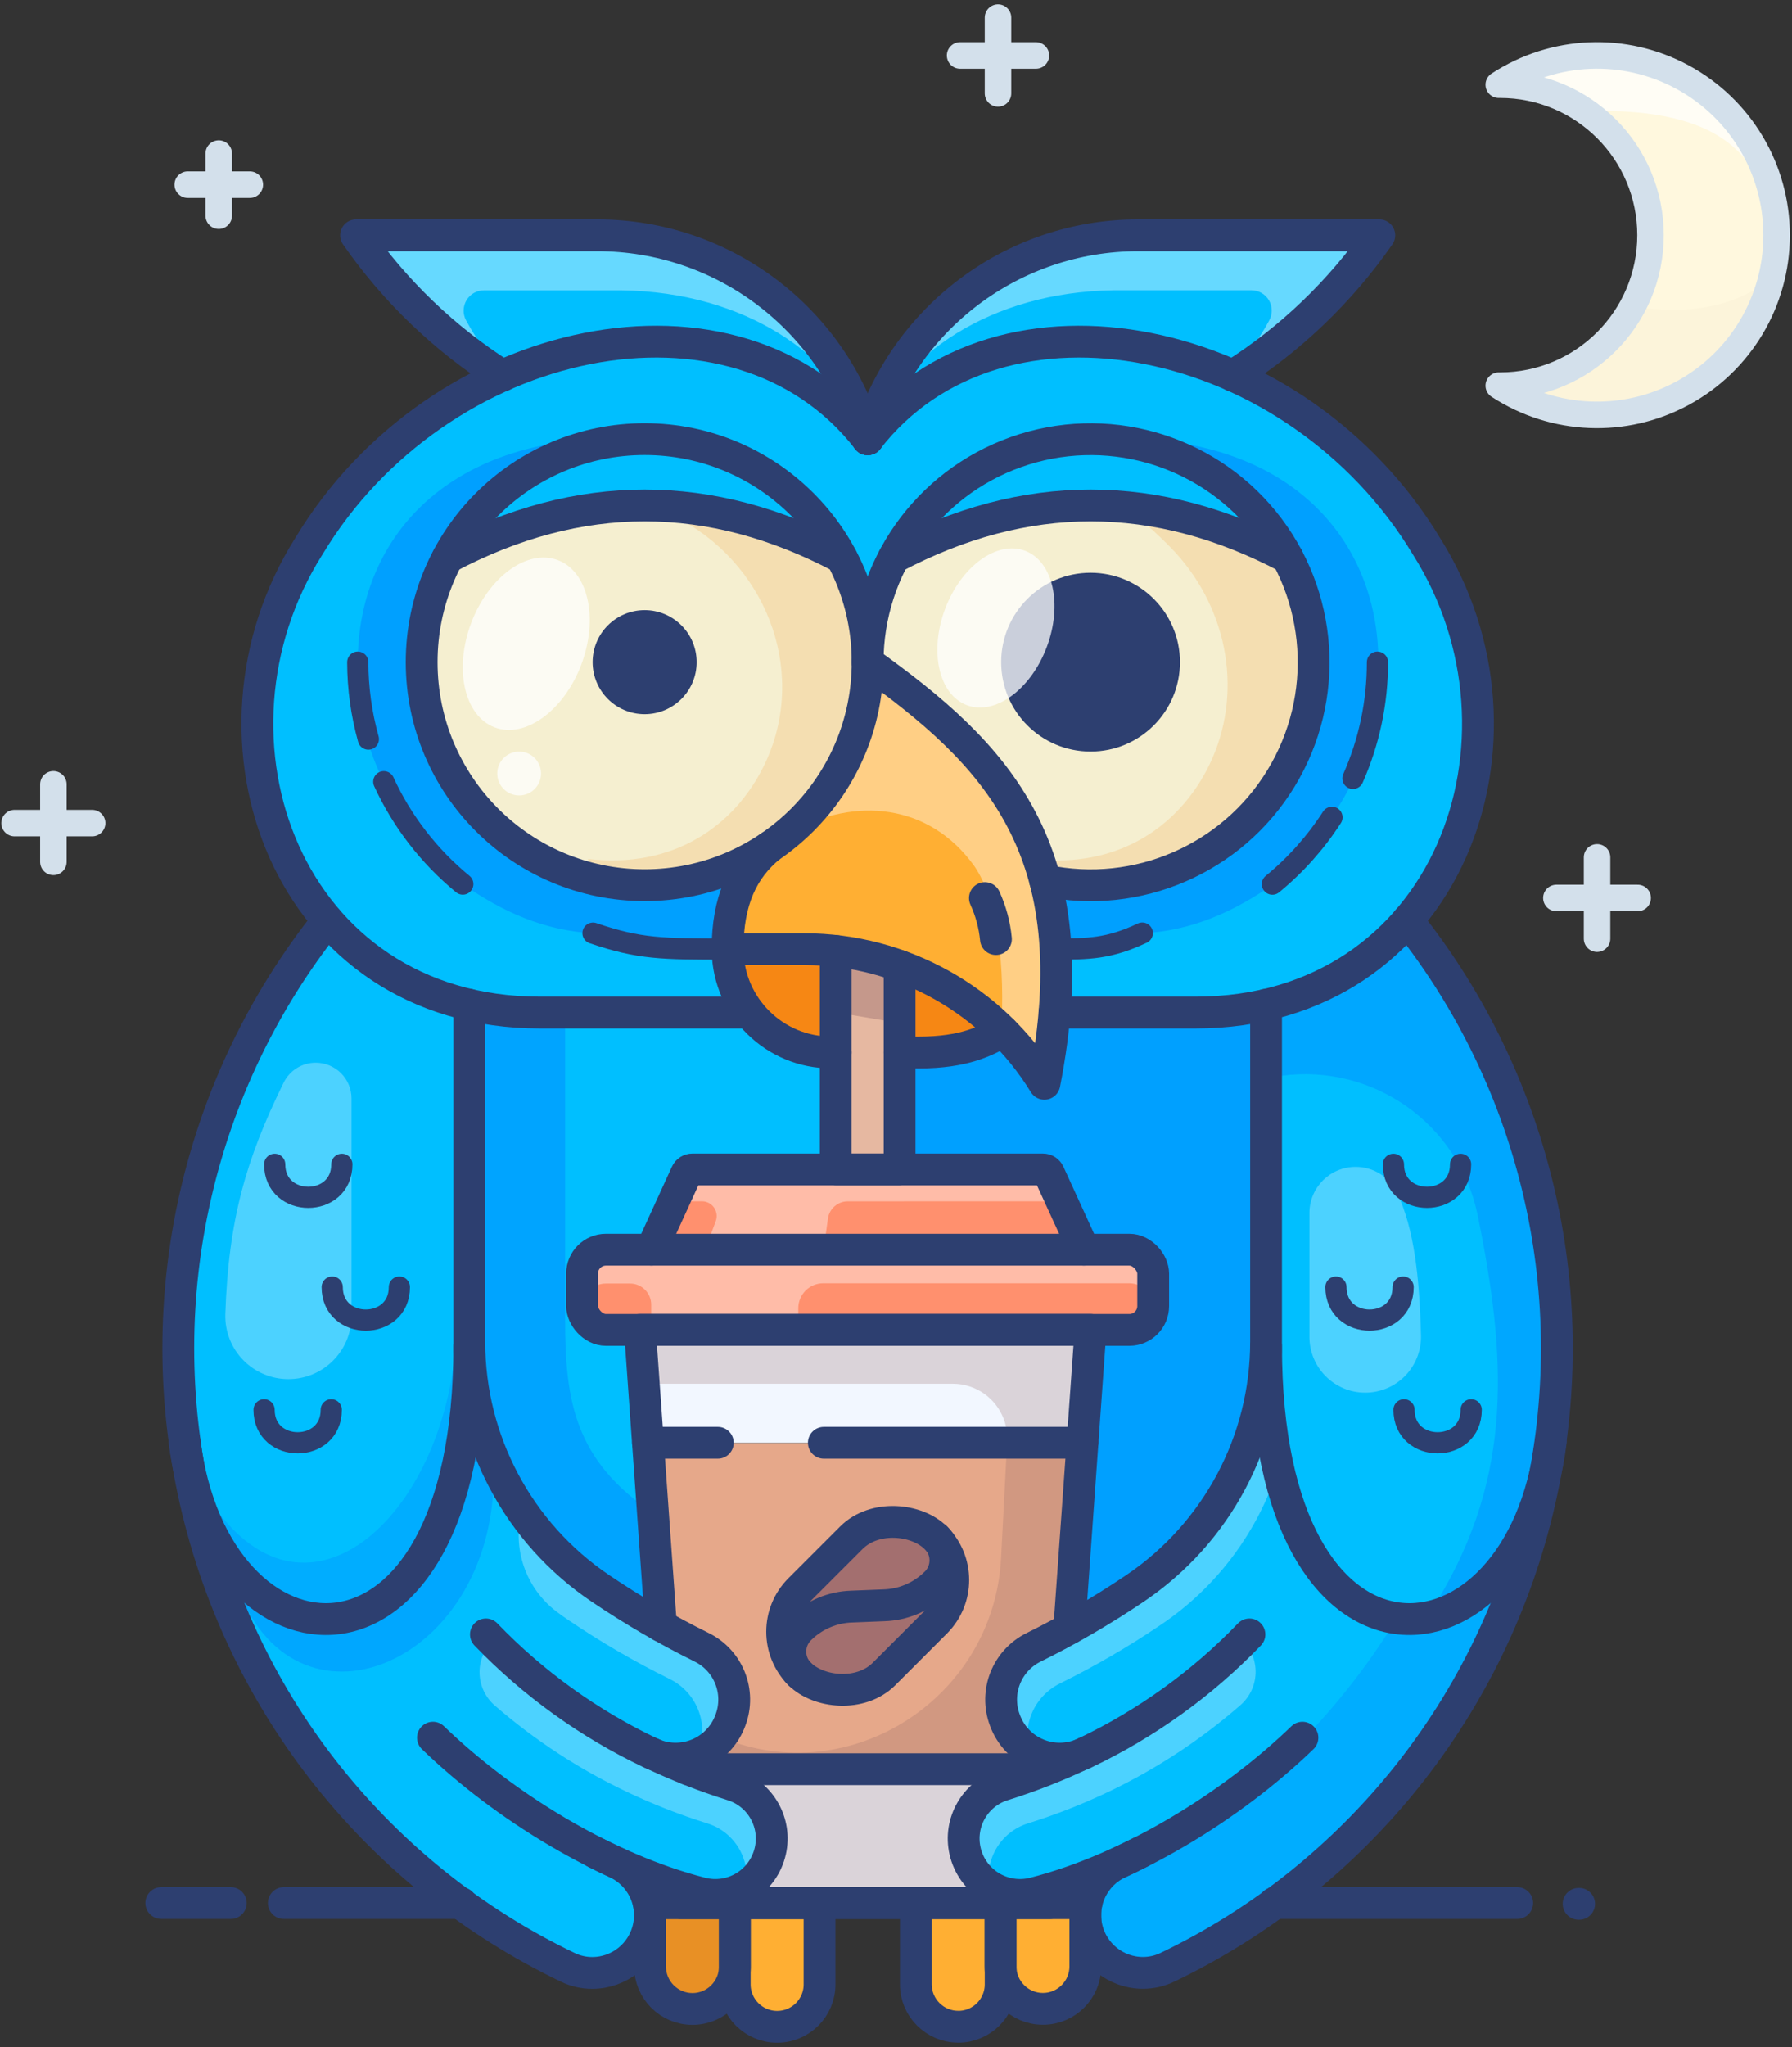 <?xml version="1.0" encoding="UTF-8"?>
<svg width="338px" height="386px" viewBox="0 0 338 386" version="1.1" xmlns="http://www.w3.org/2000/svg" xmlns:xlink="http://www.w3.org/1999/xlink">
    <rect x="0" y="0" width="338" height="386" fill="#333333" stroke="none"/>
    <!-- Generator: Sketch 45.2 (43514) - http://www.bohemiancoding.com/sketch -->
    <title>night-owl</title>
    <desc>Created with Sketch.</desc>
    <defs></defs>
    <g id="Page-1" stroke="none" stroke-width="1" fill="none" fill-rule="evenodd">
        <g id="night-owl" transform="translate(2, 3)">
            <g id="bg">
                <g id="colors" transform="translate(280, 7)" fill-rule="nonzero" fill="#FFF8DE">
                    <path d="M19.21,0.47 C33.68,0.47 46.553,9.66 51.253,23.345 C55.953,37.031 51.443,52.19 40.026,61.081 C28.61,69.971 12.807,70.63 0.69,62.72 L0.94,62.72 C11.204,62.913 20.773,57.547 25.961,48.689 C31.15,39.83 31.15,28.86 25.961,20.001 C20.773,11.143 11.204,5.777 0.94,5.97 L0.69,5.97 C6.194,2.367 12.632,0.455 19.21,0.47 L19.21,0.47 Z" id="Shape"></path>
                </g>
                <g id="shadows" transform="translate(283, 8)" fill-rule="nonzero">
                    <path d="M14.95,9.93 C39.85,9.41 49.69,18.36 49.71,38.49 C47.03,4.06 28.86,-4.95 0.01,3.59 L14.95,9.93 Z" id="Shape" fill="#FFFFFF" opacity="0.7"></path>
                    <path d="M22.95,46.77 C33.2,48.48 41.95,46.95 49.07,41.64 C40.99,63.38 25.44,71.93 0.07,63.14 C9.127,60.026 17.079,54.337 22.95,46.77 L22.95,46.77 Z" id="Shape" fill="#8A4500" opacity="0.02"></path>
                </g>
                <g id="lines" stroke-linecap="round" stroke-linejoin="round" stroke="#D3E0EB" stroke-width="5">
                    <path d="M333.1,41.35 C333.102,53.789 326.288,65.23 315.348,71.151 C304.409,77.073 291.104,76.523 280.69,69.72 L280.94,69.72 C296.611,69.72 309.315,57.016 309.315,41.345 C309.315,25.674 296.611,12.97 280.94,12.97 L280.69,12.97 C291.105,6.166 304.412,5.617 315.353,11.541 C326.293,17.465 333.106,28.909 333.1,41.35 Z" id="Shape"></path>
                    <path d="M291.56,166.33 L306.89,166.33" id="Shape"></path>
                    <path d="M299.23,174 L299.23,158.67" id="Shape"></path>
                    <path d="M179.09,7.46 L193.39,7.46" id="Shape"></path>
                    <path d="M186.24,14.61 L186.24,0.32" id="Shape"></path>
                    <path d="M0.75,152.21 L15.38,152.21" id="Shape"></path>
                    <path d="M8.07,159.52 L8.07,144.9" id="Shape"></path>
                    <path d="M33.41,31.82 L45.12,31.82" id="Shape"></path>
                    <path d="M39.26,37.67 L39.26,25.96" id="Shape"></path>
                </g>
            </g>
            <g id="main" transform="translate(28, 40)">
                <g id="colors-2" transform="translate(3, 1)" fill-rule="nonzero">
                    <path d="M179.07,306.76 C179.64,306.5 180.2,306.22 180.76,305.95 C180.2,306.23 179.64,306.5 179.07,306.76 Z" id="Shape" fill="#E07070"></path>
                    <path d="M171.71,316.84 L171.71,317.58 C171.7,317.35 171.7,317.09 171.71,316.84 Z" id="Shape" fill="#E07070"></path>
                    <path d="M180.02,191.65 L171.44,191.65 L164.84,177.23 C164.642,176.8 164.213,176.523 163.74,176.52 L97.58,176.52 C97.103,176.519 96.669,176.797 96.47,177.23 L89.88,191.65 L81.3,191.65 C80.106,191.647 78.96,192.121 78.115,192.965 C77.271,193.81 76.797,194.956 76.8,196.15 L76.8,202.28 C76.797,203.474 77.271,204.62 78.115,205.465 C78.96,206.309 80.106,206.783 81.3,206.78 L180.02,206.78 C181.214,206.783 182.36,206.309 183.205,205.465 C184.049,204.62 184.523,203.474 184.52,202.28 L184.52,196.15 C184.523,194.956 184.049,193.81 183.205,192.965 C182.36,192.121 181.214,191.647 180.02,191.65 L180.02,191.65 Z" id="Shape" fill="#FF906E"></path>
                    <path d="M143.5,246 C147.889,250.399 147.889,257.521 143.5,261.92 L133.75,271.67 C129.354,276.069 122.224,276.071 117.825,271.675 C113.426,267.279 113.424,260.149 117.82,255.75 L127.57,246 C131.97,241.604 139.1,241.604 143.5,246 Z" id="Shape" fill="#A36F6F"></path>
                    <path d="M136.69,154.47 L136.69,176.52 L124.63,176.52 L124.63,135.35 L124.63,135.35 C128.747,135.807 132.795,136.75 136.69,138.16 L136.69,154.47 Z" id="Shape" fill="#E6B8A1"></path>
                    <path d="M208.5,61.11 C183.753,48.043 159.007,48.043 134.26,61.11 L134.26,61.11 C131.006,67.188 129.302,73.976 129.3,80.87 C144.87,92.01 157.87,103.42 162.79,122.05 C181.092,125.827 199.696,117.099 208.49,100.61 C215.057,88.262 215.057,73.458 208.49,61.11 L208.5,61.11 Z" id="Shape" fill="#F5EFD0"></path>
                    <path d="M50.13,61.12 C40.718,78.817 45.102,100.696 60.605,113.401 C76.108,126.106 98.422,126.106 113.925,113.401 C129.428,100.696 133.812,78.817 124.4,61.12 C99.667,48.04 74.91,48.04 50.13,61.12 Z" id="Shape" fill="#F5EFD0"></path>
                    <path d="M130.66,38.8 C137.179,16.041 157.986,0.354 181.66,0.35 L227.16,0.35 C219.812,10.928 210.421,19.929 199.54,26.82 C174.72,15.8 146.42,18.51 130.66,38.8 Z" id="Shape" fill="#00BFFF"></path>
                    <path d="M130.66,38.8 C114.89,18.52 86.6,15.8 61.78,26.8 C50.901,19.915 41.51,10.921 34.16,0.35 L79.66,0.35 C103.334,0.354 124.141,16.041 130.66,38.8 Z" id="Shape" fill="#00BFFF"></path>
                    <path d="M166.11,134.95 C165.876,130.594 165.206,126.272 164.11,122.05 C159.19,103.42 146.19,92.05 130.62,80.87 C130.647,94.778 123.787,107.798 112.3,115.64 C107.13,119.85 104.3,125.81 104.3,134.98 L104.3,135.27 C104.336,139.507 105.778,143.612 108.4,146.94 C112.128,151.696 117.837,154.472 123.88,154.47 L124.69,154.47 L124.69,135.35 L124.69,135.35 C128.807,135.807 132.855,136.75 136.75,138.16 L136.75,154.5 L140.3,154.5 C148.89,154.5 152.99,152.32 156.15,150.5 C159.132,153.48 161.753,156.799 163.96,160.39 C164.85,155.953 165.488,151.469 165.87,146.96 C166.227,142.967 166.307,138.954 166.11,134.95 Z" id="Shape" fill="#FFAF33"></path>
                    <path d="M172.71,38.81 C188.257,38.8 202.538,47.379 209.83,61.11 C185.083,48.037 160.337,48.037 135.59,61.11 L135.59,61.11 C142.892,47.389 157.167,38.813 172.71,38.81 Z" id="Shape" fill="#00BFFF"></path>
                    <path d="M88.59,38.81 C104.143,38.806 118.429,47.387 125.73,61.12 C100.983,48.04 76.227,48.04 51.46,61.12 C58.751,47.382 73.037,38.798 88.59,38.81 L88.59,38.81 Z" id="Shape" fill="#00BFFF"></path>
                    <path d="M171.93,314.86 C172.629,311.516 174.874,308.703 177.98,307.28 L179.07,306.76 C179.64,306.5 180.2,306.23 180.76,305.95 C180.2,306.22 179.64,306.5 179.07,306.76 C173.611,309.365 167.919,311.451 162.07,312.99 C156.483,314.503 150.714,311.26 149.104,305.7 C147.495,300.139 150.639,294.315 156.17,292.61 C158.84,291.77 161.44,290.86 163.98,289.86 C166.52,288.86 169.15,287.72 171.64,286.53 C170.178,287.224 168.579,287.582 166.96,287.58 C161.801,287.604 157.311,284.057 156.139,279.033 C154.967,274.009 157.423,268.842 162.06,266.58 C164.27,265.49 166.5,264.33 168.73,263.09 C172.92,260.77 177.1,258.21 181.13,255.49 C196.341,245.24 205.568,228.19 205.83,209.85 L205.83,209.85 C205.83,274.15 249.33,273.29 258.42,234.11 C250.708,274.563 224.316,308.984 187.25,326.93 C185.805,327.635 184.218,328.001 182.61,328 C178.073,327.991 174.017,325.17 172.43,320.92 C172.027,319.843 171.794,318.709 171.74,317.56 L171.74,316.82 C171.744,316.162 171.808,315.506 171.93,314.86 L171.93,314.86 Z" id="Shape" fill="#00BFFF"></path>
                    <path d="M89.72,286.53 C92,287.63 94.35,288.65 96.72,289.61 L96.72,289.61 C99.45,290.71 102.26,291.7 105.15,292.61 C110.453,294.477 113.382,300.154 111.83,305.557 C110.279,310.961 104.786,314.22 99.3,312.99 C93.451,311.453 87.759,309.371 82.3,306.77 L83.39,307.28 C86.476,308.715 88.702,311.527 89.39,314.86 C89.525,315.518 89.598,316.188 89.61,316.86 L89.61,317.6 C89.556,318.749 89.323,319.883 88.92,320.96 C87.333,325.21 83.277,328.031 78.74,328.04 C77.132,328.041 75.545,327.675 74.1,326.97 C37.049,309.006 10.663,274.594 2.93,234.15 C12.02,273.33 55.52,274.15 55.52,209.89 L55.52,209.89 C55.782,228.23 65.009,245.28 80.22,255.53 C83.94,258.05 87.8,260.43 91.67,262.6 L91.67,262.6 C94.21,264.03 96.76,265.37 99.29,266.6 C103.928,268.863 106.385,274.033 105.21,279.058 C104.035,284.084 99.541,287.628 94.38,287.6 C92.767,287.594 91.175,287.228 89.72,286.53 L89.72,286.53 Z" id="Shape" fill="#00BFFF"></path>
                    <path d="M171.71,317.58 L171.71,326.81 C171.71,331.228 168.128,334.81 163.71,334.81 C159.292,334.81 155.71,331.228 155.71,326.81 L155.71,314.87 L171.71,314.87 L171.71,316.87 C171.7,317.09 171.7,317.35 171.71,317.58 Z" id="Shape" fill="#FFAF33"></path>
                    <path d="M155.73,326.81 L155.73,330.19 C155.73,334.608 152.148,338.19 147.73,338.19 C143.312,338.19 139.73,334.608 139.73,330.19 L139.73,314.87 L155.73,314.87 L155.73,326.81 Z" id="Shape" fill="#FFAF33"></path>
                    <path d="M121.56,314.87 L121.56,330.19 C121.56,334.608 117.978,338.19 113.56,338.19 C109.142,338.19 105.56,334.608 105.56,330.19 L105.56,314.87 L121.56,314.87 Z" id="Shape" fill="#FFAF33"></path>
                    <path d="M105.59,314.87 L105.59,326.81 C105.59,331.228 102.008,334.81 97.59,334.81 C93.172,334.81 89.59,331.228 89.59,326.81 L89.59,317.58 C89.59,317.33 89.59,317.09 89.59,316.84 L89.59,314.84 L105.59,314.84 L105.59,314.87 Z" id="Shape" fill="#FFAF33"></path>
                    <path d="M55.52,145.48 C45.153,143.188 35.801,137.616 28.85,129.59 C13,111.31 10.71,82.03 25.25,59.01 C33.849,44.797 46.598,33.562 61.78,26.82 C86.6,15.82 114.89,18.52 130.66,38.82 C146.42,18.53 174.72,15.82 199.54,26.82 C214.717,33.566 227.462,44.8 236.06,59.01 C250.61,82.01 248.32,111.31 232.47,129.59 C225.512,137.605 216.162,143.172 205.8,145.47 C201.422,146.457 196.947,146.946 192.46,146.93 L165.9,146.93 C166.246,142.94 166.317,138.93 166.11,134.93 C165.876,130.574 165.206,126.252 164.11,122.03 C182.412,125.807 201.016,117.079 209.81,100.59 C218.034,85.135 215.825,66.202 204.264,53.056 C192.703,39.909 174.208,35.299 157.829,41.481 C141.449,47.662 130.612,63.343 130.62,80.85 C130.573,61.555 117.386,44.775 98.65,40.167 C79.913,35.559 60.448,44.31 51.458,61.383 C42.468,78.455 46.266,99.456 60.666,112.298 C75.067,125.14 96.364,126.518 112.3,115.64 C107.13,119.85 104.3,125.81 104.3,134.98 L104.3,135.27 C104.336,139.507 105.778,143.612 108.4,146.94 L68.85,146.94 C64.366,146.956 59.894,146.466 55.52,145.48 L55.52,145.48 Z" id="Shape" fill="#00BFFF"></path>
                    <path d="M166.92,287.58 C161.761,287.604 157.271,284.057 156.099,279.033 C154.927,274.009 157.383,268.842 162.02,266.58 C164.23,265.49 166.46,264.33 168.69,263.09 L171.18,228.09 L89.18,228.09 L91.64,262.6 L91.64,262.6 C94.18,264.03 96.73,265.37 99.26,266.6 C103.898,268.863 106.355,274.033 105.18,279.058 C104.005,284.084 99.511,287.628 94.35,287.6 C92.735,287.601 91.139,287.243 89.68,286.55 C91.96,287.65 94.31,288.67 96.68,289.63 L163.77,289.63 L163.87,289.88 C166.49,288.853 169.043,287.743 171.53,286.55 C170.087,287.227 168.514,287.578 166.92,287.58 L166.92,287.58 Z M143.5,261.92 L133.75,271.67 C129.354,276.069 122.224,276.071 117.825,271.675 C113.426,267.279 113.424,260.149 117.82,255.75 L127.57,246 C131.966,241.601 139.096,241.599 143.495,245.995 C147.894,250.391 147.896,257.521 143.5,261.92 L143.5,261.92 Z" id="Shape" fill="#E6A88A"></path>
                    <polygon id="Shape" fill="#F2F7FF" points="87.71 206.78 89.22 228.07 171.22 228.07 172.74 206.78"></polygon>
                    <path d="M99.3,312.99 C100.166,313.212 101.056,313.323 101.95,313.32 C107.177,313.325 111.628,309.523 112.441,304.36 C113.254,299.197 110.185,294.211 105.21,292.61 C102.32,291.7 99.51,290.71 96.78,289.61 L163.86,289.61 L163.96,289.86 C161.42,290.86 158.82,291.77 156.15,292.61 C150.619,294.315 147.475,300.139 149.084,305.7 C150.694,311.26 156.463,314.503 162.05,312.99 C167.899,311.451 173.591,309.365 179.05,306.76 L177.96,307.28 C174.854,308.703 172.609,311.516 171.91,314.86 L89.39,314.86 C88.702,311.527 86.476,308.715 83.39,307.28 L82.3,306.77 C87.759,309.371 93.451,311.453 99.3,312.99 Z" id="Shape" fill="#F2F7FF"></path>
                    <path d="M89.61,316.84 C89.61,317.09 89.61,317.33 89.61,317.58 L89.61,316.84 Z" id="Shape" fill="#E07070"></path>
                    <path d="M89.39,314.86 L171.93,314.86 C171.795,315.518 171.722,316.188 171.71,316.86 L171.71,314.86 L89.61,314.86 L89.61,316.86 C89.598,316.188 89.525,315.518 89.39,314.86 L89.39,314.86 Z" id="Shape" fill="#E07070"></path>
                    <path d="M205.8,209.87 L205.8,209.87 C205.8,209.6 205.8,209.33 205.8,209.06 L205.8,145.47 C216.162,143.172 225.512,137.605 232.47,129.59 C250.676,152.391 260.61,180.692 260.65,209.87 C260.652,218.009 259.895,226.131 258.39,234.13 C249.3,273.35 205.8,274.17 205.8,209.87 Z" id="Shape" fill="#00BFFF"></path>
                    <path d="M55.52,209.87 C55.52,274.17 12.02,273.31 2.93,234.13 C1.425,226.131 0.668,218.009 0.67,209.87 C0.71,180.692 10.644,152.391 28.85,129.59 C35.801,137.616 45.153,143.188 55.52,145.48 L55.52,209.06 C55.52,209.33 55.52,209.6 55.52,209.87 L55.52,209.87 Z" id="Shape" fill="#00BFFF"></path>
                    <path d="M171.18,228.07 L172.7,206.78 L180.02,206.78 C181.214,206.783 182.36,206.309 183.205,205.465 C184.049,204.62 184.523,203.474 184.52,202.28 L184.52,196.15 C184.523,194.956 184.049,193.81 183.205,192.965 C182.36,192.121 181.214,191.647 180.02,191.65 L171.44,191.65 L164.84,177.23 C164.642,176.8 164.213,176.523 163.74,176.52 L136.69,176.52 L136.69,154.47 L140.3,154.47 C148.89,154.47 152.99,152.29 156.15,150.47 C159.132,153.45 161.753,156.769 163.96,160.36 C164.85,155.923 165.488,151.439 165.87,146.93 L192.43,146.93 C196.917,146.946 201.392,146.457 205.77,145.47 L205.77,209.06 C205.77,209.33 205.77,209.6 205.77,209.87 C205.508,228.21 196.281,245.26 181.07,255.51 C177.07,258.23 172.86,260.79 168.67,263.11 L171.18,228.07 Z" id="Shape" fill="#00BFFF"></path>
                    <path d="M124.63,154.47 L124.63,176.52 L97.58,176.52 C97.103,176.519 96.669,176.797 96.47,177.23 L89.88,191.65 L81.3,191.65 C80.106,191.647 78.96,192.121 78.115,192.965 C77.271,193.81 76.797,194.956 76.8,196.15 L76.8,202.28 C76.797,203.474 77.271,204.62 78.115,205.465 C78.96,206.309 80.106,206.783 81.3,206.78 L87.71,206.78 L91.71,262.58 C87.84,260.41 83.98,258.03 80.26,255.51 C65.049,245.26 55.822,228.21 55.56,209.87 C55.56,209.6 55.56,209.33 55.56,209.06 L55.56,145.48 C59.934,146.466 64.406,146.956 68.89,146.94 L108.3,146.94 C112.028,151.696 117.737,154.472 123.78,154.47 L124.63,154.47 Z" id="Shape" fill="#00BFFF"></path>
                </g>
                <g id="shadows-2" transform="translate(10, 0)" fill-rule="nonzero">
                    <path d="M81.59,39.81 C45.52,37.61 27.48,57.88 27.48,81.87 C26.98,95.74 32.34,109.68 47.29,123.72 C54.77,128.97 62.8,132.52 71.85,132.97 C78.64,135.42 86.98,136.52 97.24,135.97 L100.66,120.35 C71.61,129.41 49.98,122.23 40.66,88.12 C38.5,54.79 56.2,43.11 81.59,39.81 Z" id="Shape" fill="#0047FF" opacity="0.25"></path>
                    <path d="M159.23,136.02 C164.814,135.822 170.338,134.794 175.62,132.97 C184.62,132.52 192.7,128.97 200.18,123.72 C215.13,109.72 220.49,95.72 219.99,81.87 C219.99,57.87 201.99,37.62 165.88,39.81 C191.27,43.1 208.97,54.81 206.81,88.11 C198.62,118.06 180.95,127.25 157.1,122.92 L159.23,136.02 Z" id="Shape" fill="#0047FF" opacity="0.25"></path>
                    <path d="M156.99,161.35 L148.85,151.65 C149.54,139.65 148.39,127.05 143.79,120.34 C135.3,108.47 121.3,107.23 109.3,113.82 C117.23,106.3 122.3,96.16 124.21,83.22 C159.05,103.49 162.23,131.41 156.99,161.35 Z" id="Shape" fill="#FFFFFF" opacity="0.4"></path>
                    <path d="M165.69,205.93 L80.69,205.93 L81.54,217.93 L139.71,217.93 C142.527,217.932 145.22,219.09 147.16,221.133 C149.099,223.177 150.115,225.926 149.97,228.74 L148.82,250.8 C147.44,277.11 120.57,294.61 96.16,284.68 C95.64,284.467 95.157,284.257 94.71,284.05 C92.738,285.644 90.618,287.047 88.38,288.24 L101.66,293.68 C108.09,302.88 105.82,309.61 95.38,314.04 L150.1,314.04 C139.46,307.04 138.88,299.37 148.83,291.11 L157.99,287.44 C150.99,285.8 147.93,281.44 148.99,274.15 C150.89,269.56 155.4,265.68 161.72,262.29 L165.72,213.44 L165.19,213.44 L165.69,205.93 Z" id="Shape" fill="#946A6A" opacity="0.25"></path>
                    <path d="M97.24,135.98 C99.03,147.78 104.41,155.77 117.63,155.47 L117.63,136.35 L97.24,135.98 Z" id="Shape" fill="#F06C00" opacity="0.6"></path>
                    <path d="M130.19,139.35 C137.36,142.55 143.59,146.35 147.85,151.51 C142.916,154.676 137.162,156.328 131.3,156.26 L130.19,139.35 Z" id="Shape" fill="#F06C00" opacity="0.6"></path>
                    <path d="M78.67,0.69 L28.47,0.69 C30.35,3.57 32.32,6.297 34.38,8.87 L36.46,11.74 L36.79,11.74 C41.914,17.726 47.997,22.818 54.79,26.81 C52.063,24.009 49.743,20.838 47.9,17.39 C47.261,16.199 47.298,14.76 47.995,13.603 C48.693,12.445 49.949,11.741 51.3,11.75 L77.3,11.75 C100.68,12.1 117.41,24.01 123.67,38.82 C117.82,16.74 100.94,5.96 78.67,0.69 Z" id="Shape" fill="#FFFFFF" opacity="0.4"></path>
                    <path d="M168.64,0.69 L218.84,0.69 C216.96,3.57 214.99,6.297 212.93,8.87 L210.85,11.74 L210.52,11.74 C205.396,17.726 199.313,22.818 192.52,26.81 C195.247,24.009 197.567,20.838 199.41,17.39 C200.052,16.202 200.02,14.763 199.327,13.604 C198.633,12.445 197.381,11.736 196.03,11.74 L170.03,11.74 C146.66,12.09 129.92,24 123.66,38.81 C129.48,16.74 146.37,5.96 168.64,0.69 Z" id="Shape" fill="#FFFFFF" opacity="0.4"></path>
                    <path d="M189.76,147.79 L159.31,148.5 L157.96,159.9 L158.05,159.9 L157.96,160.76 L148.85,151.66 C143.69,154.23 137.28,155.47 129.69,155.47 L129.69,177.52 L156.69,177.52 L164.14,192.65 L177.47,192.65 L177.47,207.78 L165.7,207.78 L161.7,264.11 C178.52,255.99 191.7,243.27 198.8,222.84 L198.8,146.68 L189.76,147.79 Z" id="Shape" fill="#0047FF" opacity="0.25"></path>
                    <path d="M66.59,147.94 L66.59,205.94 C66.59,221.11 68.41,232.4 83.16,242.29 L84.68,263.6 C62.013,251.92 49.953,235.077 48.5,213.07 L48.5,159.44 L49.44,146.67 L66.59,147.94 Z" id="Shape" fill="#0047FF" opacity="0.22"></path>
                    <polygon id="Shape" fill="#946A6A" opacity="0.4" points="116.91 147.78 130.19 150.01 130.19 139.31 117.63 136.32"></polygon>
                    <path d="M246.6,248.14 C240.26,256.23 241.08,259.05 231.16,258.76 C245.42,235.14 244.21,212.88 238.65,185.85 C235.027,168.881 218.959,157.556 201.76,159.85 L201.47,159.85 L201.47,147.05 L202.05,145.8 C213.65,143.92 220.79,137.87 228.41,130.96 L235.99,142.61 C249.47,171.04 259.8,204.81 246.6,248.14 Z" id="Shape" fill="#0047FF" opacity="0.2"></path>
                    <path d="M26.3,164.16 L26.3,205.16 C26.3,211.732 20.972,217.06 14.4,217.06 L14.4,217.06 C11.181,217.064 8.099,215.763 5.856,213.455 C3.613,211.146 2.403,208.027 2.5,204.81 C3.1,187.02 6.36,175.68 13.5,161.15 C14.637,158.843 16.988,157.384 19.56,157.39 L19.56,157.39 C21.352,157.393 23.069,158.108 24.334,159.378 C25.598,160.648 26.305,162.368 26.3,164.16 L26.3,164.16 Z" id="Shape" fill="#FFFFFF" opacity="0.3"></path>
                    <path d="M246.6,253.66 C234.97,287.66 211.85,312.13 179.23,328.85 C165.43,333.64 158.23,313.03 172.07,308.24 C185.41,301.52 197.15,294.07 205.67,285.16 C212.163,278.454 217.929,271.079 222.87,263.16 C230.24,264.64 238.22,260.9 246.6,253.66 Z" id="Shape" fill="#0047FF" opacity="0.15"></path>
                    <path d="M0.3,240.93 C18.16,266.6 44.65,242.54 46.18,207.78 C47.6,241.55 49.3,248.98 27.45,262.35 C9.96,264.48 4.39,259.99 0.3,240.93 Z" id="Shape" fill="#0047FF" opacity="0.15"></path>
                    <path d="M217.5,219.61 L217.5,219.61 C211.69,219.61 206.98,214.9 206.98,209.09 L206.98,185.73 C206.98,180.925 210.875,177.03 215.68,177.03 L215.68,177.03 C219.022,177.014 222.075,178.926 223.52,181.94 C226.73,188.73 227.73,197.7 228.02,208.82 C228.093,211.657 227.017,214.402 225.036,216.434 C223.055,218.466 220.337,219.611 217.5,219.61 L217.5,219.61 Z" id="Shape" fill="#FFFFFF" opacity="0.3"></path>
                    <path d="M116.93,59.76 L117.93,60.55 C118.758,62.203 119.499,63.899 120.15,65.63 C123.804,73.618 124.581,82.624 122.35,91.12 C122.35,91.21 122.35,91.31 122.35,91.4 L122.35,91.4 C116.81,112.4 94.55,128.6 72.21,123.4 L70.9,118.97 C87.06,120.87 98.52,112.7 104.06,101.45 C112.36,84.59 105.19,64.38 88.79,55.21 C86.819,54.112 84.77,53.16 82.66,52.36 L116.93,59.76 Z" id="Shape" fill="#F08400" opacity="0.15"></path>
                    <path d="M200.86,59.68 L202.21,60.76 C203.364,63.096 204.34,65.517 205.13,68 C207.625,74.572 208.241,81.708 206.91,88.61 C206.79,89.54 206.65,90.47 206.47,91.41 L206.34,91.16 C200.89,112.25 178.56,128.6 156.15,123.4 L154.84,118.97 C171.67,120.97 183.4,111.97 188.65,100.03 C194.55,86.6 191.17,70.97 180.98,60.42 C178.139,57.526 175.113,54.82 171.92,52.32 L200.86,59.68 Z" id="Shape" fill="#F08400" opacity="0.15"></path>
                    <path d="M50.19,223.04 C49.717,221.26 49.327,219.423 49.02,217.53 C49.44,219.4 49.84,221.24 50.19,223.04 Z" id="Shape" fill="#0047FF" opacity="0.15"></path>
                    <path d="M5.54,258.26 C17.79,286.32 55.29,269.26 53.04,231.76 C51.79,228.76 46.84,224.08 46.84,224.08 C48.54,246.26 30.79,272.51 5.54,258.26 Z" id="Shape" fill="#0047FF" opacity="0.2"></path>
                    <g id="Group" opacity="0.3" transform="translate(50, 221)" fill="#FFFFFF">
                        <path d="M146.73,0.35 L146.73,0.35 L150.63,14.22 C146.655,25.691 139.065,35.562 129,42.35 C122.902,46.475 116.531,50.18 109.93,53.44 C104.861,55.937 102.493,61.856 104.44,67.16 C104.486,67.301 104.543,67.438 104.61,67.57 C100.558,65.95 97.846,62.088 97.699,57.727 C97.551,53.366 99.996,49.329 103.93,47.44 C110.531,44.18 116.902,40.475 123,36.35 C135.398,27.998 143.942,15.036 146.73,0.35 L146.73,0.35 Z" id="Shape"></path>
                        <path d="M97.22,93.81 C93.017,92.189 90.298,88.089 90.44,83.587 C90.582,79.084 93.554,75.163 97.85,73.81 C100.7,72.91 103.48,71.93 106.19,70.81 C108.63,69.81 111,68.81 113.32,67.7 C124.941,62.186 135.467,54.614 144.39,45.35 L144.39,45.35 C146.02,46.983 146.902,49.218 146.824,51.524 C146.746,53.83 145.717,56.001 143.98,57.52 C136.523,64.024 128.221,69.49 119.3,73.77 C114.295,76.164 109.125,78.196 103.83,79.85 C98.585,81.521 95.497,86.935 96.73,92.3 C96.851,92.816 97.015,93.321 97.22,93.81 Z" id="Shape"></path>
                        <path d="M50.57,92.3 C51.803,86.935 48.715,81.521 43.47,79.85 C38.175,78.196 33.005,76.164 28,73.77 C19.076,69.514 10.767,64.071 3.3,57.59 C1.563,56.071 0.534,53.9 0.456,51.594 C0.378,49.288 1.26,47.053 2.89,45.42 L2.89,45.42 C11.813,54.684 22.339,62.256 33.96,67.77 C36.28,68.88 38.65,69.92 41.09,70.88 C43.8,71.97 46.58,72.95 49.43,73.88 C53.726,75.233 56.698,79.154 56.84,83.657 C56.982,88.159 54.263,92.259 50.06,93.88 C50.276,93.369 50.447,92.841 50.57,92.3 L50.57,92.3 Z" id="Shape"></path>
                        <path d="M41.61,66.73 C41.677,66.598 41.734,66.461 41.78,66.32 C43.753,61.018 41.383,55.084 36.3,52.6 C29.698,49.342 23.327,45.637 17.23,41.51 C16.49,41.01 15.763,40.493 15.05,39.96 C9.161,35.53 6.543,27.974 8.43,20.85 L8.43,20.85 C12.402,26.62 17.422,31.593 23.23,35.51 C29.327,39.637 35.698,43.342 42.3,46.6 C46.195,48.522 48.603,52.547 48.454,56.888 C48.305,61.228 45.627,65.079 41.61,66.73 L41.61,66.73 Z" id="Shape"></path>
                    </g>
                    <path d="M82.61,315.87 L98.46,315.87 L98.46,326.58 C98.46,328.683 97.625,330.7 96.137,332.187 C94.65,333.675 92.633,334.51 90.53,334.51 L90.53,334.51 C86.15,334.51 82.6,330.96 82.6,326.58 L82.6,315.87 L82.61,315.87 Z" id="Shape" fill="#E89025"></path>
                    <path d="M173.02,193.03 L110.62,193.03 L110.62,192.03 L82.88,192.03 L82.88,193.03 L74.3,193.03 C71.815,193.03 69.8,195.045 69.8,197.53 L69.8,203.53 C69.797,202.336 70.271,201.19 71.115,200.345 C71.96,199.501 73.106,199.027 74.3,199.03 L78.83,199.03 C81.039,199.03 82.83,200.821 82.83,203.03 L82.83,207.11 L110.57,207.11 L110.57,203.69 C110.57,201.089 112.679,198.98 115.28,198.98 L172.97,198.98 C174.164,198.977 175.31,199.451 176.155,200.295 C176.999,201.14 177.473,202.286 177.47,203.48 L177.47,197.48 C177.443,195.034 175.466,193.057 173.02,193.03 Z" id="Shape" fill="#FFFFFF" opacity="0.4"></path>
                    <path d="M160.3,183.52 L157.88,178.23 C157.682,177.8 157.253,177.523 156.78,177.52 L90.58,177.52 C90.103,177.519 89.669,177.797 89.47,178.23 L87.05,183.52 L92.39,183.52 C93.304,183.517 94.161,183.964 94.682,184.715 C95.203,185.466 95.322,186.425 95,187.28 L93.42,191.51 L115.3,193.03 L116.16,186.79 C116.419,184.923 118.015,183.532 119.9,183.53 L160.3,183.52 Z" id="Shape" fill="#FFFFFF" opacity="0.4"></path>
                    <ellipse id="Oval" fill="#FFFFFF" opacity="0.75" transform="translate(59.259, 78.387) rotate(-69.33) translate(-59.259, -78.387) " cx="59.259" cy="78.387" rx="16.86" ry="11.1"></ellipse>
                    <circle id="Oval" fill="#FFFFFF" opacity="0.75" cx="57.92" cy="102.86" r="4.13"></circle>
                </g>
                <g id="lines-2" transform="translate(0, 1)">
                    <circle id="Oval" stroke="#2D3F70" stroke-width="6" stroke-linecap="round" stroke-linejoin="round" cx="91.59" cy="80.86" r="42.06"></circle>
                    <circle id="Oval" fill="#2D3F70" fill-rule="nonzero" cx="91.59" cy="80.86" r="9.81"></circle>
                    <circle id="Oval" fill="#2D3F70" fill-rule="nonzero" cx="175.7" cy="80.86" r="16.86"></circle>
                    <path d="M167.12,122.05 C184.546,125.686 202.374,117.957 211.633,102.753 C220.892,87.549 219.577,68.163 208.349,54.348 C197.121,40.534 178.413,35.285 161.637,41.241 C144.862,47.197 133.653,63.069 133.65,80.87" id="Shape" stroke="#2D3F70" stroke-width="6" stroke-linecap="round" stroke-linejoin="round"></path>
                    <path d="M133.65,80.87 C157.75,98.13 175.71,116 166.99,160.37 L166.99,160.37 C157.33,144.598 140.165,134.982 121.67,134.98 L107.23,134.98 C107.23,125.81 110.08,119.85 115.23,115.64" id="Shape" stroke="#2D3F70" stroke-width="6" stroke-linecap="round" stroke-linejoin="round"></path>
                    <path d="M139.69,154.47 L143.3,154.47 C151.89,154.47 155.99,152.29 159.15,150.47" id="Shape" stroke="#2D3F70" stroke-width="6" stroke-linecap="round" stroke-linejoin="round"></path>
                    <path d="M107.24,134.98 L107.24,135.27 C107.415,145.947 116.141,154.5 126.82,154.46 L127.64,154.46" id="Shape" stroke="#2D3F70" stroke-width="6" stroke-linecap="round" stroke-linejoin="round"></path>
                    <path d="M111.3,146.94 L71.85,146.94 C24.15,146.94 5.37,95.23 28.25,59.01 C52.61,18.56 108.77,6.76 133.66,38.82" id="Shape" stroke="#2D3F70" stroke-width="6" stroke-linecap="round" stroke-linejoin="round"></path>
                    <path d="M133.66,38.82 L133.66,38.82 C127.141,16.061 106.334,0.374 82.66,0.37 L37.16,0.37 C44.508,10.948 53.899,19.949 64.78,26.84" id="Shape" stroke="#2D3F70" stroke-width="6" stroke-linecap="round" stroke-linejoin="round"></path>
                    <path d="M133.66,38.82 C158.55,6.76 214.66,18.56 239.06,59.01 C261.95,95.23 243.17,146.94 195.46,146.94 L168.89,146.94" id="Shape" stroke="#2D3F70" stroke-width="6" stroke-linecap="round" stroke-linejoin="round"></path>
                    <path d="M133.66,38.82 L133.66,38.82 C140.179,16.061 160.986,0.374 184.66,0.37 L230.16,0.37 C222.812,10.948 213.421,19.949 202.54,26.84" id="Shape" stroke="#2D3F70" stroke-width="6" stroke-linecap="round" stroke-linejoin="round"></path>
                    <polyline id="Shape" stroke="#2D3F70" stroke-width="6" stroke-linecap="round" stroke-linejoin="round" points="94.67 262.58 90.7 206.77 175.69 206.77 171.68 263.1"></polyline>
                    <path d="M98.39,314.86 L168,314.86" id="Shape" stroke="#2D3F70" stroke-width="6" stroke-linecap="round" stroke-linejoin="round"></path>
                    <rect id="Rectangle-path" stroke="#2D3F70" stroke-width="6" stroke-linecap="round" stroke-linejoin="round" x="79.79" y="191.65" width="107.72" height="15.13" rx="4.5"></rect>
                    <path d="M174.44,191.65 L167.84,177.23 C167.641,176.797 167.207,176.519 166.73,176.52 L100.58,176.52 C100.103,176.519 99.669,176.797 99.47,177.23 L92.87,191.65" id="Shape" stroke="#2D3F70" stroke-width="6" stroke-linecap="round" stroke-linejoin="round"></path>
                    <polyline id="Shape" stroke="#2D3F70" stroke-width="6" stroke-linecap="round" stroke-linejoin="round" points="139.68 138.13 139.68 176.52 127.63 176.52 127.63 135.32"></polyline>
                    <path d="M58.52,145.47 L58.52,209.06 C58.528,227.687 67.788,245.093 83.23,255.51 C89.329,259.633 95.7,263.338 102.3,266.6 C107.398,269.085 109.771,275.039 107.78,280.35 L107.78,280.35 C106.728,283.268 104.493,285.607 101.625,286.79 C98.757,287.972 95.523,287.889 92.72,286.56 C81.098,281.043 70.572,273.468 61.65,264.2" id="Shape" stroke="#2D3F70" stroke-width="6" stroke-linecap="round" stroke-linejoin="round"></path>
                    <path d="M155.77,125.35 C156.891,127.792 157.594,130.405 157.85,133.08" id="Shape" stroke="#2D3F70" stroke-width="6" stroke-linecap="round" stroke-linejoin="round"></path>
                    <path d="M58.52,209.87 C58.52,277.48 10.44,273.05 4.81,227.79" id="Shape" stroke="#2D3F70" stroke-width="6" stroke-linecap="round" stroke-linejoin="round"></path>
                    <path d="M13.53,314.85 L0.42,314.85" id="Shape" stroke="#2D3F70" stroke-width="6" stroke-linecap="round" stroke-linejoin="round"></path>
                    <path d="M56.99,314.85 L23.53,314.85" id="Shape" stroke="#2D3F70" stroke-width="6" stroke-linecap="round" stroke-linejoin="round"></path>
                    <path d="M256.17,314.85 L210.32,314.85" id="Shape" stroke="#2D3F70" stroke-width="6" stroke-linecap="round" stroke-linejoin="round"></path>
                    <path d="M267.85,315 L267.75,315" id="Shape" stroke="#2D3F70" stroke-width="6" stroke-linecap="round" stroke-linejoin="round"></path>
                    <path d="M174.93,314.85 L92.38,314.85" id="Shape" stroke="#2D3F70" stroke-width="6" stroke-linecap="round" stroke-linejoin="round"></path>
                    <path d="M92.61,314.87 L108.61,314.87 L108.61,326.82 C108.61,331.238 105.028,334.82 100.61,334.82 L100.61,334.82 C96.192,334.82 92.61,331.238 92.61,326.82 L92.61,314.87 Z" id="Shape" stroke="#2D3F70" stroke-width="6" stroke-linecap="round" stroke-linejoin="round"></path>
                    <path d="M108.58,314.87 L124.58,314.87 L124.58,330.19 C124.58,334.608 120.998,338.19 116.58,338.19 L116.58,338.19 C112.162,338.19 108.58,334.608 108.58,330.19 L108.58,314.87 Z" id="Shape" stroke="#2D3F70" stroke-width="6" stroke-linecap="round" stroke-linejoin="round"></path>
                    <path d="M174.18,228.06 L125.39,228.06" id="Shape" stroke="#2D3F70" stroke-width="6" stroke-linecap="round" stroke-linejoin="round"></path>
                    <path d="M105.39,228.06 L92.22,228.06" id="Shape" stroke="#2D3F70" stroke-width="6" stroke-linecap="round" stroke-linejoin="round"></path>
                    <path d="M99.74,289.61 L166.83,289.61" id="Shape" stroke="#2D3F70" stroke-width="6" stroke-linecap="round" stroke-linejoin="round"></path>
                    <rect id="Rectangle-path" stroke="#2D3F70" stroke-width="6" stroke-linecap="round" stroke-linejoin="round" transform="translate(133.662, 258.812) rotate(-45.01) translate(-133.662, -258.812) " x="115.507" y="247.552" width="36.31" height="22.52" rx="11.26"></rect>
                    <path d="M120.82,271.67 C118.487,269.329 118.487,265.541 120.82,263.2 L121.02,263.01 L121.08,262.95 C123.678,260.473 127.102,259.048 130.69,258.95 L133.69,258.83 L136.69,258.71 C140.278,258.612 143.702,257.187 146.3,254.71 L146.36,254.65 L146.57,254.46 C148.903,252.119 148.903,248.331 146.57,245.99" id="Shape" stroke="#2D3F70" stroke-width="6" stroke-linecap="round" stroke-linejoin="round"></path>
                    <path d="M128.73,61.13 C103.977,48.043 79.22,48.043 54.46,61.13" id="Shape" stroke="#2D3F70" stroke-width="6" stroke-linecap="round" stroke-linejoin="round"></path>
                    <path d="M138.59,61.13 C163.343,48.043 188.1,48.043 212.86,61.13" id="Shape" stroke="#2D3F70" stroke-width="6" stroke-linecap="round" stroke-linejoin="round"></path>
                    <path d="M92.72,286.53 C97.725,288.922 102.895,290.954 108.19,292.61 C113.431,294.281 116.517,299.688 115.29,305.05 L115.29,305.05 C114.654,307.847 112.914,310.268 110.466,311.764 C108.018,313.259 105.069,313.701 102.29,312.99 C84.22,308.38 65.1,296.65 51.66,283.67" id="Shape" stroke="#2D3F70" stroke-width="6" stroke-linecap="round" stroke-linejoin="round"></path>
                    <path d="M208.8,145.47 L208.8,209.06 C208.792,227.687 199.532,245.093 184.09,255.51 C177.991,259.633 171.62,263.338 165.02,266.6 C159.918,269.082 157.54,275.037 159.53,280.35 L159.53,280.35 C160.582,283.268 162.817,285.607 165.685,286.79 C168.553,287.972 171.787,287.889 174.59,286.56 C186.212,281.043 196.738,273.468 205.66,264.2" id="Shape" stroke="#2D3F70" stroke-width="6" stroke-linecap="round" stroke-linejoin="round"></path>
                    <path d="M208.8,209.87 C208.8,277.48 256.88,273.05 262.51,227.79" id="Shape" stroke="#2D3F70" stroke-width="6" stroke-linecap="round" stroke-linejoin="round"></path>
                    <path d="M174.6,286.53 C169.595,288.922 164.425,290.954 159.13,292.61 C153.889,294.281 150.803,299.688 152.03,305.05 L152.03,305.05 C152.666,307.847 154.406,310.268 156.854,311.764 C159.302,313.259 162.251,313.701 165.03,312.99 C183.1,308.38 202.22,296.65 215.66,283.67" id="Shape" stroke="#2D3F70" stroke-width="6" stroke-linecap="round" stroke-linejoin="round"></path>
                    <path d="M82.3,305.35 C83.62,306.02 84.95,306.66 86.3,307.29 C90.923,309.447 93.427,314.526 92.322,319.506 C91.218,324.486 86.801,328.03 81.7,328.03 C80.092,328.031 78.505,327.665 77.06,326.96 C41.535,309.9 15.714,277.589 6.906,239.177 C-1.901,200.765 7.266,160.433 31.81,129.6" id="Shape" stroke="#2D3F70" stroke-width="6" stroke-linecap="round" stroke-linejoin="round"></path>
                    <path d="M166.71,314.85 L166.71,314.85 C171.128,314.85 174.71,318.432 174.71,322.85 L174.71,334.8 L158.71,334.8 L158.71,322.84 C158.716,318.426 162.296,314.85 166.71,314.85 Z" id="Shape" stroke="#2D3F70" stroke-width="6" stroke-linecap="round" stroke-linejoin="round" transform="translate(166.71, 324.825) rotate(180) translate(-166.71, -324.825) "></path>
                    <path d="M150.74,314.86 L150.74,314.86 C155.158,314.86 158.74,318.442 158.74,322.86 L158.74,338.18 L142.74,338.18 L142.74,322.85 C142.74,318.432 146.322,314.85 150.74,314.85 L150.74,314.86 Z" id="Shape" stroke="#2D3F70" stroke-width="6" stroke-linecap="round" stroke-linejoin="round" transform="translate(150.74, 326.515) rotate(180) translate(-150.74, -326.515) "></path>
                    <path d="M235.47,129.59 C260.014,160.423 269.181,200.755 260.374,239.167 C251.566,277.579 225.745,309.89 190.22,326.95 C188.775,327.655 187.188,328.021 185.58,328.02 C180.479,328.02 176.062,324.476 174.958,319.496 C173.853,314.516 176.357,309.437 180.98,307.28 C182.35,306.65 183.68,306.01 184.98,305.34" id="Shape" stroke="#2D3F70" stroke-width="6" stroke-linecap="round" stroke-linejoin="round"></path>
                    <path d="M81.85,131.96 C90.65,134.96 94.85,134.96 107.24,134.96" id="Shape" stroke="#2D3F70" stroke-width="4" stroke-linecap="round" stroke-linejoin="round"></path>
                    <path d="M169.1,134.95 C175.19,134.95 179.1,134.95 185.45,131.95" id="Shape" stroke="#2D3F70" stroke-width="4" stroke-linecap="round" stroke-linejoin="round"></path>
                    <path d="M42.39,103.41 C45.828,110.89 50.924,117.49 57.29,122.71" id="Shape" stroke="#2D3F70" stroke-width="4" stroke-linecap="round" stroke-linejoin="round"></path>
                    <path d="M37.48,80.87 C37.488,85.772 38.161,90.649 39.48,95.37" id="Shape" stroke="#2D3F70" stroke-width="4" stroke-linecap="round" stroke-linejoin="round"></path>
                    <path d="M225.19,102.78 C228.247,95.881 229.821,88.416 229.81,80.87" id="Shape" stroke="#2D3F70" stroke-width="4" stroke-linecap="round" stroke-linejoin="round"></path>
                    <path d="M209.99,122.72 C214.37,119.131 218.162,114.879 221.23,110.12" id="Shape" stroke="#2D3F70" stroke-width="4" stroke-linecap="round" stroke-linejoin="round"></path>
                    <path d="M19.81,221.84 C19.81,230.14 32.48,230.14 32.48,221.84" id="Shape" stroke="#2D3F70" stroke-width="4" stroke-linecap="round" stroke-linejoin="round"></path>
                    <path d="M32.66,198.7 C32.66,207 45.33,207 45.33,198.7" id="Shape" stroke="#2D3F70" stroke-width="4" stroke-linecap="round" stroke-linejoin="round"></path>
                    <path d="M34.48,175.55 C34.48,183.85 21.81,183.85 21.81,175.55" id="Shape" stroke="#2D3F70" stroke-width="4" stroke-linecap="round" stroke-linejoin="round"></path>
                    <path d="M247.49,221.84 C247.49,230.14 234.82,230.14 234.82,221.84" id="Shape" stroke="#2D3F70" stroke-width="4" stroke-linecap="round" stroke-linejoin="round"></path>
                    <path d="M234.65,198.7 C234.65,207 221.98,207 221.98,198.7" id="Shape" stroke="#2D3F70" stroke-width="4" stroke-linecap="round" stroke-linejoin="round"></path>
                    <path d="M232.82,175.55 C232.82,183.85 245.49,183.85 245.49,175.55" id="Shape" stroke="#2D3F70" stroke-width="4" stroke-linecap="round" stroke-linejoin="round"></path>
                </g>
                <g id="lights" opacity="0.75" transform="translate(142, 57)" fill-rule="nonzero" fill="#FFFFFF">
                    <ellipse id="Oval" transform="translate(15.851, 18.411) rotate(-69.33) translate(-15.851, -18.411) " cx="15.851" cy="18.411" rx="15.56" ry="10.24"></ellipse>
                </g>
            </g>
        </g>
    </g>
</svg>